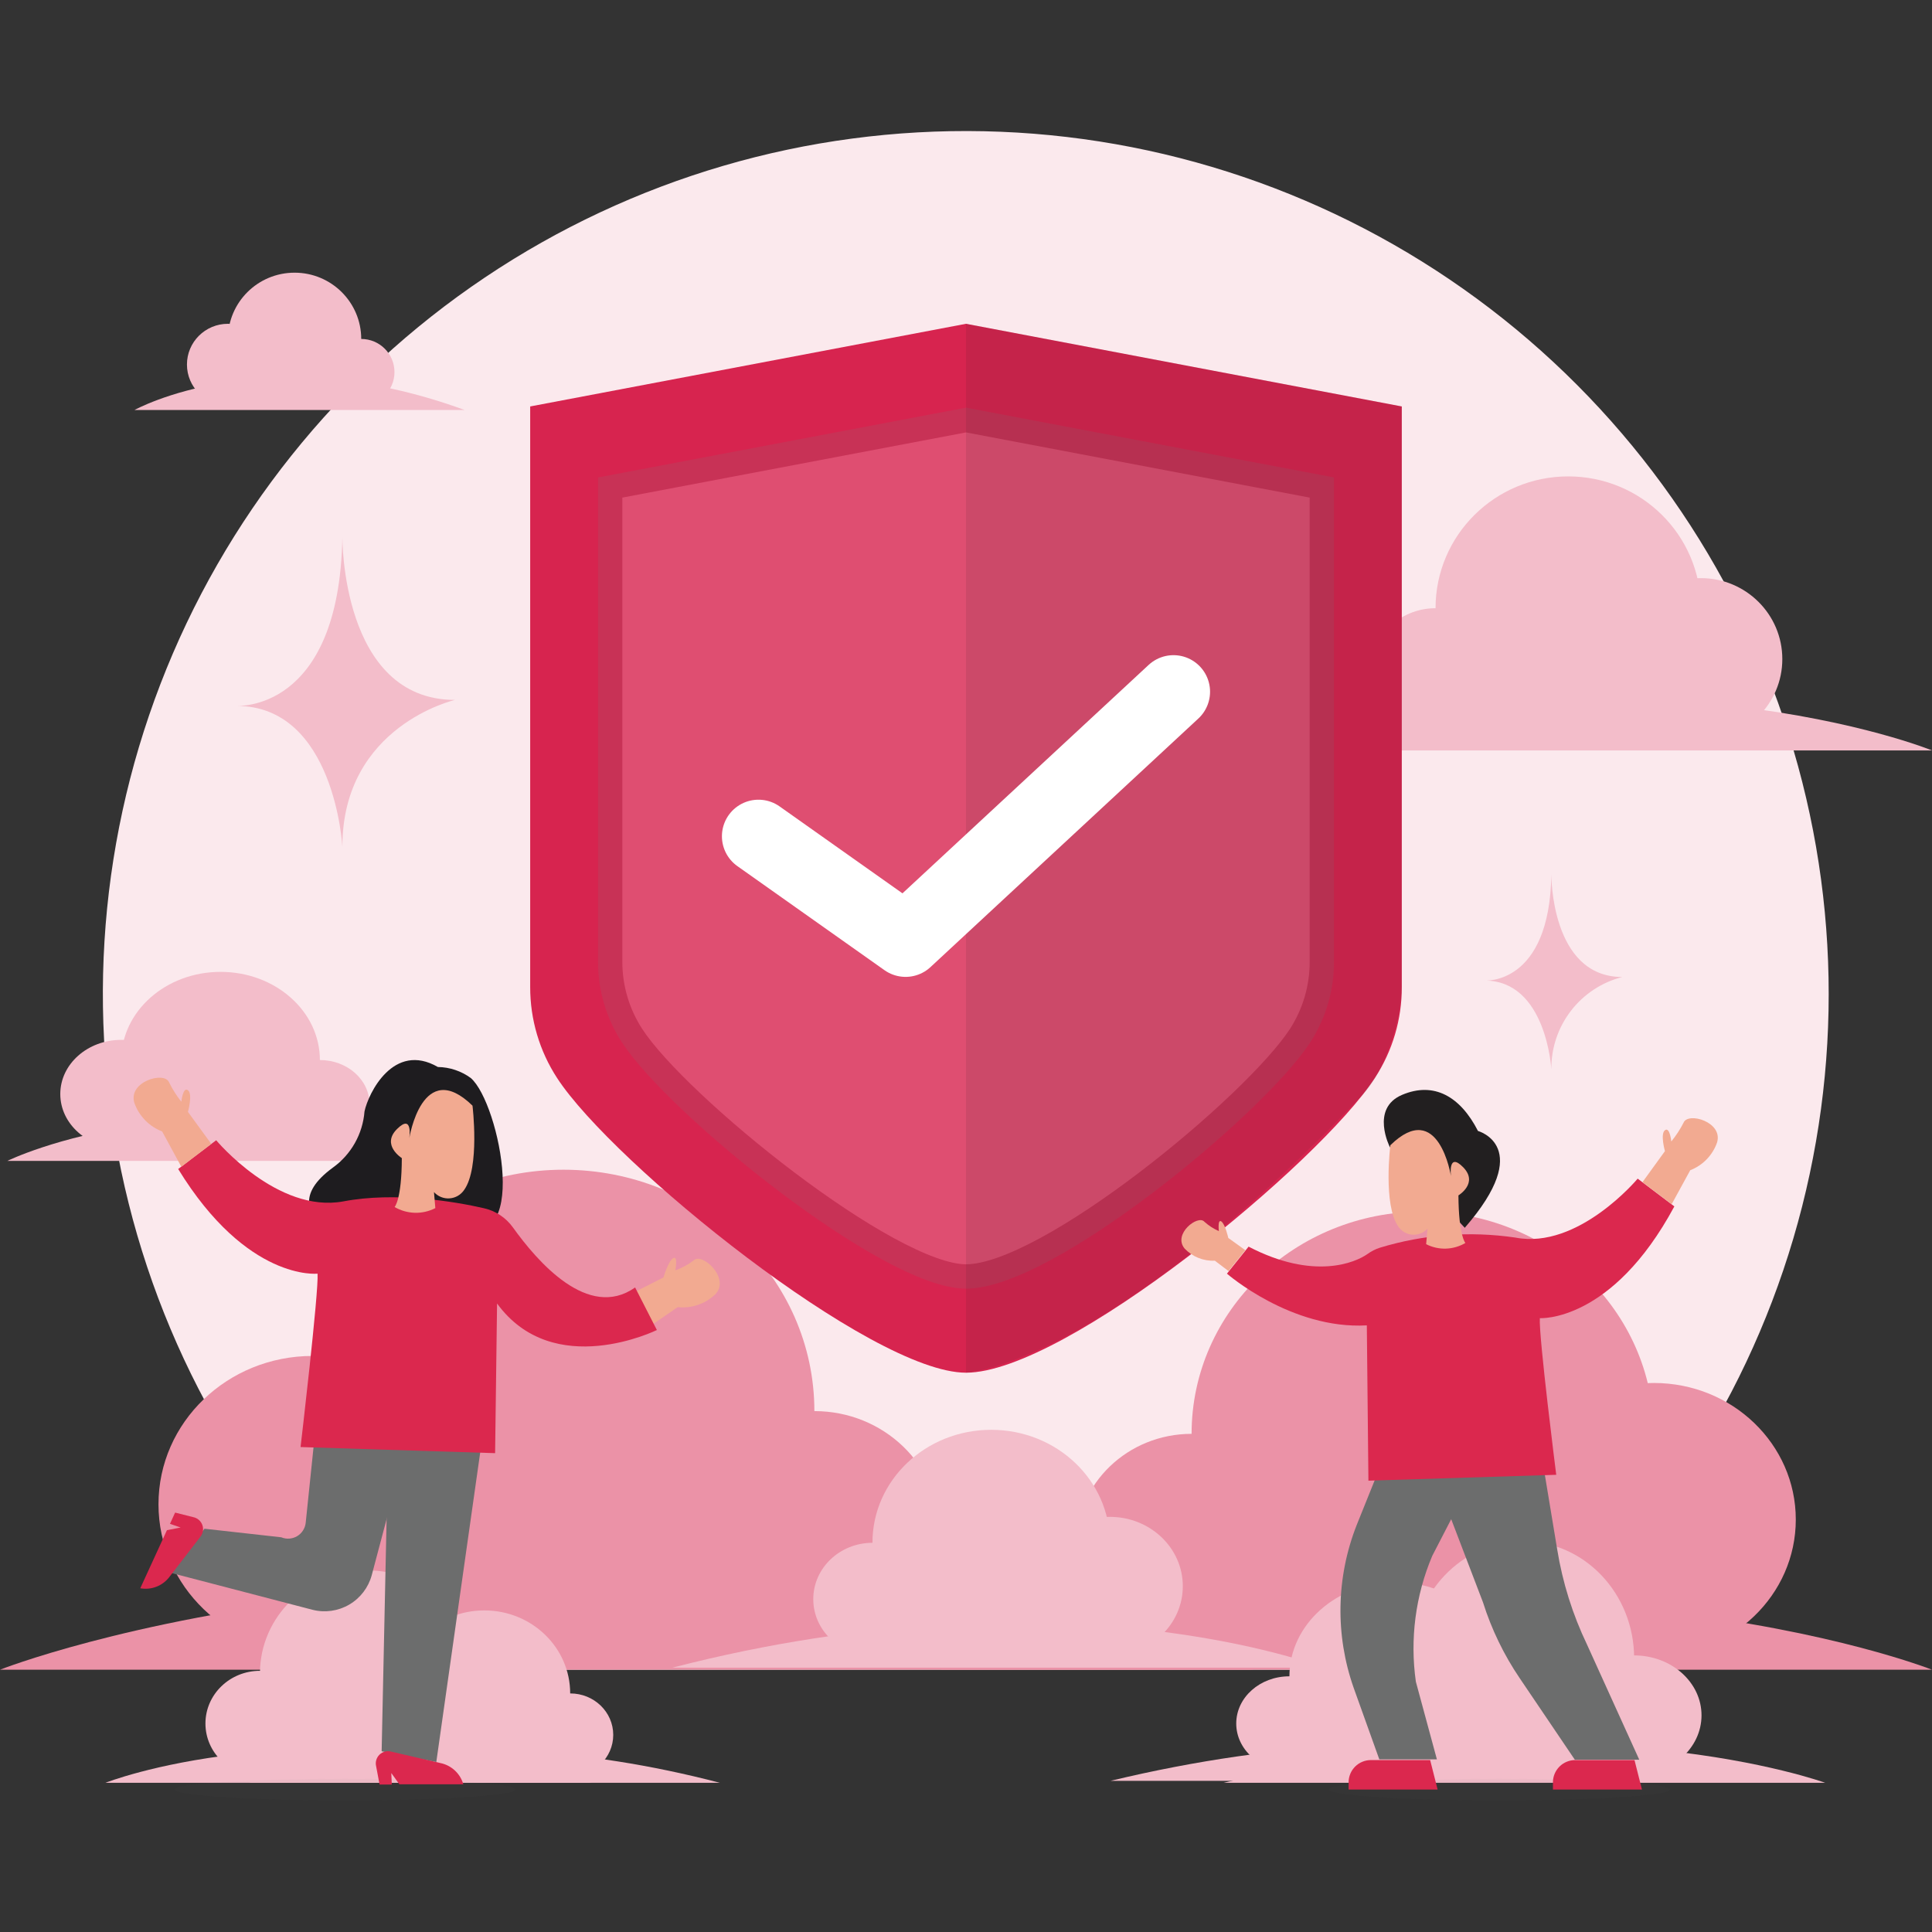 <svg width="158" height="158" viewBox="0 0 158 158" fill="none" xmlns="http://www.w3.org/2000/svg">
<rect x="0" y="0" width="158" height="158" fill="#333333" stroke="none"/>
<path d="M122.871 136.55C134.239 127.522 142.546 115.207 146.659 101.285C150.773 87.363 150.493 72.512 145.858 58.755C141.223 44.998 132.458 33.005 120.758 24.411C109.057 15.818 94.992 11.041 80.478 10.733C65.964 10.426 51.709 14.601 39.655 22.692C27.601 30.781 18.336 42.392 13.121 55.94C7.907 69.488 6.998 84.315 10.518 98.399C14.038 112.482 21.816 125.138 32.791 134.64L35.321 136.55" fill="#FBE9ED"/>
<path d="M116.349 135.44C126.787 135.44 135.249 127.3 135.249 117.26C135.249 107.219 126.787 99.08 116.349 99.08C105.911 99.08 97.449 107.219 97.449 117.26C97.449 127.3 105.911 135.44 116.349 135.44Z" fill="#EB92A7"/>
<path d="M97.45 135.44C102.669 135.44 106.9 131.37 106.9 126.35C106.9 121.33 102.669 117.26 97.45 117.26C92.231 117.26 88 121.33 88 126.35C88 131.37 92.231 135.44 97.45 135.44Z" fill="#EB92A7"/>
<path d="M135.251 135.44C141.663 135.44 146.861 130.439 146.861 124.27C146.861 118.101 141.663 113.1 135.251 113.1C128.839 113.1 123.641 118.101 123.641 124.27C123.641 130.439 128.839 135.44 135.251 135.44Z" fill="#EB92A7"/>
<path d="M76.859 136.55H157.999C157.999 136.55 125.789 123.78 76.859 136.55Z" fill="#EB92A7"/>
<path d="M46.081 135.14C57.413 135.14 66.6 126.302 66.6 115.4C66.6 104.498 57.413 95.66 46.081 95.66C34.748 95.66 25.561 104.498 25.561 115.4C25.561 126.302 34.748 135.14 46.081 135.14Z" fill="#EB92A7"/>
<path d="M66.6 135.14C72.266 135.14 76.86 130.721 76.86 125.27C76.86 119.819 72.266 115.4 66.6 115.4C60.933 115.4 56.34 119.819 56.34 125.27C56.34 130.721 60.933 135.14 66.6 135.14Z" fill="#EB92A7"/>
<path d="M25.561 135.15C32.52 135.15 38.161 129.719 38.161 123.02C38.161 116.321 32.52 110.89 25.561 110.89C18.602 110.89 12.961 116.321 12.961 123.02C12.961 129.719 18.602 135.15 25.561 135.15Z" fill="#EB92A7"/>
<path d="M102.52 136.55H0C0 136.55 40.7 120.41 102.52 136.55Z" fill="#EB92A7"/>
<path d="M81.06 135.39C86.422 135.39 90.77 131.258 90.77 126.16C90.77 121.062 86.422 116.93 81.06 116.93C75.697 116.93 71.35 121.062 71.35 126.16C71.35 131.258 75.697 135.39 81.06 135.39Z" fill="#F3BDCA"/>
<path d="M71.36 135.39C74.038 135.39 76.21 133.326 76.21 130.78C76.21 128.234 74.038 126.17 71.36 126.17C68.681 126.17 66.51 128.234 66.51 130.78C66.51 133.326 68.681 135.39 71.36 135.39Z" fill="#F3BDCA"/>
<path d="M90.77 135.39C94.062 135.39 96.731 132.852 96.731 129.72C96.731 126.589 94.062 124.05 90.77 124.05C87.479 124.05 84.811 126.589 84.811 129.72C84.811 132.852 87.479 135.39 90.77 135.39Z" fill="#F3BDCA"/>
<path d="M55 136.38H108.22C108.22 136.38 87.1 128.1 55 136.38Z" fill="#F3BDCA"/>
<path d="M18.04 93.9C22.524 93.9 26.16 90.672 26.16 86.69C26.16 82.708 22.524 79.48 18.04 79.48C13.555 79.48 9.92 82.708 9.92 86.69C9.92 90.672 13.555 93.9 18.04 93.9Z" fill="#F3BDCA"/>
<path d="M26.16 93.91C28.402 93.91 30.22 92.294 30.22 90.3C30.22 88.306 28.402 86.69 26.16 86.69C23.917 86.69 22.1 88.306 22.1 90.3C22.1 92.294 23.917 93.91 26.16 93.91Z" fill="#F3BDCA"/>
<path d="M9.92 93.9C12.676 93.9 14.91 91.917 14.91 89.47C14.91 87.023 12.676 85.04 9.92 85.04C7.164 85.04 4.93 87.023 4.93 89.47C4.93 91.917 7.164 93.9 9.92 93.9Z" fill="#F3BDCA"/>
<path d="M41 94.94H0.6C0.6 94.94 16.63 87 41 94.94Z" fill="#F3BDCA"/>
<path d="M24.091 33.14C27.101 33.14 29.541 30.713 29.541 27.72C29.541 24.727 27.101 22.3 24.091 22.3C21.081 22.3 18.641 24.727 18.641 27.72C18.641 30.713 21.081 33.14 24.091 33.14Z" fill="#F3BDCA"/>
<path d="M29.54 33.14C31.043 33.14 32.26 31.927 32.26 30.43C32.26 28.933 31.043 27.72 29.54 27.72C28.038 27.72 26.82 28.933 26.82 30.43C26.82 31.927 28.038 33.14 29.54 33.14Z" fill="#F3BDCA"/>
<path d="M18.639 33.14C20.489 33.14 21.989 31.649 21.989 29.81C21.989 27.971 20.489 26.48 18.639 26.48C16.789 26.48 15.289 27.971 15.289 29.81C15.289 31.649 16.789 33.14 18.639 33.14Z" fill="#F3BDCA"/>
<path d="M38 33.53H11C11 33.53 21.7 27.56 38 33.53Z" fill="#F3BDCA"/>
<path d="M128.25 60.52C134.243 60.52 139.1 55.694 139.1 49.74C139.1 43.786 134.243 38.96 128.25 38.96C122.258 38.96 117.4 43.786 117.4 49.74C117.4 55.694 122.258 60.52 128.25 60.52Z" fill="#F3BDCA"/>
<path d="M117.4 60.52C120.394 60.52 122.82 58.107 122.82 55.13C122.82 52.153 120.394 49.74 117.4 49.74C114.407 49.74 111.98 52.153 111.98 55.13C111.98 58.107 114.407 60.52 117.4 60.52Z" fill="#F3BDCA"/>
<path d="M139.099 60.52C142.778 60.52 145.759 57.556 145.759 53.9C145.759 50.244 142.778 47.28 139.099 47.28C135.421 47.28 132.439 50.244 132.439 53.9C132.439 57.556 135.421 60.52 139.099 60.52Z" fill="#F3BDCA"/>
<path d="M98.51 61.37H158C158 61.37 134.38 51.69 98.51 61.37Z" fill="#F3BDCA"/>
<path d="M78.999 26.48L43.359 33.24V80.72C43.354 83.361 44.118 85.947 45.559 88.16C50.109 95.16 71.249 112.26 78.999 112.26C87.169 112.26 107.919 95.11 112.449 88.14C113.886 85.933 114.647 83.354 114.639 80.72V33.24L78.999 26.48Z" fill="#D7244F"/>
<path d="M79 34.35L49.9 39.87V78.64C49.896 80.796 50.522 82.905 51.7 84.71C55.41 90.41 72.7 104.39 79 104.39C85.67 104.39 102.61 90.39 106.32 84.7C107.489 82.895 108.107 80.79 108.1 78.64V39.87L79 34.35Z" fill="#DF4E71" stroke="#C83256" stroke-width="1.99" stroke-miterlimit="10"/>
<path opacity="0.1" d="M79 26.48V112.26C79 112.26 90.32 111.75 111.51 89.45C113.29 87.57 114.64 83.24 114.64 80.66V33.24L79 26.48Z" fill="#231F20"/>
<path d="M62.029 68.39L74.059 76.9L95.969 56.57" stroke="white" stroke-width="5.98" stroke-linecap="round" stroke-linejoin="round"/>
<path d="M29.98 145.26C34.796 145.26 38.7 141.49 38.7 136.84C38.7 132.19 34.796 128.42 29.98 128.42C25.164 128.42 21.26 132.19 21.26 136.84C21.26 141.49 25.164 145.26 29.98 145.26Z" fill="#F3BDCA"/>
<path d="M35.78 145.26C37.785 145.26 39.41 143.689 39.41 141.75C39.41 139.811 37.785 138.24 35.78 138.24C33.776 138.24 32.15 139.811 32.15 141.75C32.15 143.689 33.776 145.26 35.78 145.26Z" fill="#F3BDCA"/>
<path d="M21.261 145.26C23.724 145.26 25.721 143.33 25.721 140.95C25.721 138.57 23.724 136.64 21.261 136.64C18.798 136.64 16.801 138.57 16.801 140.95C16.801 143.33 18.798 145.26 21.261 145.26Z" fill="#F3BDCA"/>
<path d="M48.419 145.8H8.619C8.619 145.8 24.419 139.51 48.419 145.8Z" fill="#F3BDCA"/>
<path d="M39.61 145.28C43.487 145.28 46.63 142.24 46.63 138.49C46.63 134.74 43.487 131.7 39.61 131.7C35.733 131.7 32.59 134.74 32.59 138.49C32.59 142.24 35.733 145.28 39.61 145.28Z" fill="#F3BDCA"/>
<path d="M46.641 145.27C48.579 145.27 50.151 143.752 50.151 141.88C50.151 140.008 48.579 138.49 46.641 138.49C44.702 138.49 43.131 140.008 43.131 141.88C43.131 143.752 44.702 145.27 46.641 145.27Z" fill="#F3BDCA"/>
<path d="M32.59 145.28C34.975 145.28 36.91 143.413 36.91 141.11C36.91 138.807 34.975 136.94 32.59 136.94C30.204 136.94 28.27 138.807 28.27 141.11C28.27 143.413 30.204 145.28 32.59 145.28Z" fill="#F3BDCA"/>
<path d="M58.88 145.8H20.35C20.35 145.8 35.65 139.72 58.88 145.8Z" fill="#F3BDCA"/>
<path d="M38.5 88.16C37.718 87.588 36.778 87.274 35.81 87.26C32.19 85.17 30.12 89.41 29.81 90.89C29.739 91.799 29.471 92.682 29.024 93.476C28.576 94.271 27.961 94.958 27.22 95.49C21.22 99.87 31.02 102.49 31.02 102.49C32.14 98.12 37.47 99.71 37.13 100.1C43.51 103.27 40.88 90.21 38.5 88.16Z" fill="#1E1C1F"/>
<path d="M51.359 105.94L54.259 104.47C54.259 104.47 54.649 103.12 55.059 102.89C55.469 102.66 55.229 103.89 55.229 103.89C55.772 103.695 56.281 103.419 56.739 103.07C57.419 102.4 59.739 104.53 58.509 105.84C58.103 106.231 57.615 106.529 57.082 106.712C56.548 106.895 55.981 106.959 55.419 106.9L52.719 108.76L51.359 105.94Z" fill="#F2AA91"/>
<path d="M25.831 116.53H33.661L30.401 128.82C30.126 129.832 29.465 130.696 28.56 131.225C27.654 131.754 26.578 131.907 25.561 131.65L14.051 128.65L16.721 125.02L23.001 125.72C23.209 125.807 23.436 125.844 23.661 125.828C23.887 125.812 24.105 125.743 24.3 125.628C24.494 125.512 24.659 125.353 24.78 125.162C24.902 124.971 24.978 124.755 25.001 124.53L25.831 116.53Z" fill="#6C6D6D"/>
<path d="M31.781 116.53H39.591L35.681 144.1L31.211 143.22L31.781 116.53Z" fill="#6C6D6D"/>
<g opacity="0.2">
<path opacity="0.2" d="M28.219 147.23C35.918 147.23 42.159 146.836 42.159 146.35C42.159 145.864 35.918 145.47 28.219 145.47C20.52 145.47 14.279 145.864 14.279 146.35C14.279 146.836 20.52 147.23 28.219 147.23Z" fill="#727272"/>
</g>
<path d="M40.49 118.84L24.58 118.34C24.58 118.34 26.08 105.6 25.97 104.16C25.97 104.16 20.22 104.81 14.57 95.6L17.68 93.25C17.68 93.25 22.68 99.25 28.08 98.25C32.28 97.45 37.15 98.25 39.58 98.81C40.531 99.025 41.37 99.58 41.94 100.37C43.94 103.16 48.1 108 51.94 105.29L53.72 108.77C53.72 108.77 45.27 112.94 40.65 106.6L40.49 118.84Z" fill="#DB284E"/>
<path d="M17.28 93.55L15.37 90.93C15.37 90.93 15.78 89.47 15.37 89.16C14.96 88.85 14.83 90.1 14.83 90.1C14.441 89.611 14.105 89.082 13.83 88.52C13.46 87.58 10.45 88.45 10.99 90.2C11.178 90.729 11.478 91.212 11.87 91.614C12.262 92.016 12.736 92.329 13.26 92.53L14.83 95.42L17.28 93.55Z" fill="#F2AA91"/>
<path d="M38.641 90.42C38.641 90.42 39.261 95.48 37.961 97.31C37.828 97.508 37.652 97.674 37.446 97.794C37.239 97.914 37.008 97.986 36.77 98.003C36.532 98.021 36.293 97.983 36.071 97.894C35.849 97.805 35.651 97.667 35.491 97.49L35.601 98.8C35.083 99.066 34.507 99.198 33.924 99.182C33.342 99.166 32.774 99.004 32.271 98.71C32.271 98.71 32.851 98.12 32.861 94.71C32.861 94.71 31.151 93.64 32.471 92.33C33.791 91.02 33.471 93.09 33.471 93.09C33.471 93.09 34.531 86.42 38.641 90.42Z" fill="#F2AA91"/>
<path d="M15.791 124.07L14.321 123.7L13.901 124.62L14.771 124.92L13.651 125.14L11.471 129.89C11.911 129.969 12.365 129.926 12.783 129.766C13.201 129.605 13.566 129.334 13.841 128.98L16.361 125.71C16.477 125.577 16.555 125.416 16.589 125.243C16.622 125.07 16.609 124.891 16.551 124.725C16.494 124.558 16.393 124.41 16.259 124.295C16.125 124.18 15.964 124.102 15.791 124.07Z" fill="#DB284E"/>
<path d="M30.761 144.45L31.041 145.94H32.041L32.001 145L32.661 145.92H37.891C37.767 145.484 37.525 145.091 37.191 144.784C36.858 144.477 36.446 144.268 36.001 144.18L32.001 143.25C31.833 143.203 31.655 143.201 31.486 143.244C31.317 143.287 31.162 143.373 31.037 143.495C30.912 143.616 30.82 143.768 30.772 143.936C30.723 144.103 30.72 144.28 30.761 144.45Z" fill="#DB284E"/>
<path d="M124.56 145.18C129.575 145.18 133.64 140.895 133.64 135.61C133.64 130.325 129.575 126.04 124.56 126.04C119.546 126.04 115.48 130.325 115.48 135.61C115.48 140.895 119.546 145.18 124.56 145.18Z" fill="#F3BDCA"/>
<path d="M115.689 145.19C118.169 145.19 120.179 143.404 120.179 141.2C120.179 138.996 118.169 137.21 115.689 137.21C113.209 137.21 111.199 138.996 111.199 141.2C111.199 143.404 113.209 145.19 115.689 145.19Z" fill="#F3BDCA"/>
<path d="M133.641 145.18C136.684 145.18 139.151 142.986 139.151 140.28C139.151 137.574 136.684 135.38 133.641 135.38C130.598 135.38 128.131 137.574 128.131 140.28C128.131 142.986 130.598 145.18 133.641 145.18Z" fill="#F3BDCA"/>
<path d="M100.061 145.8H149.271C149.271 145.8 129.741 138.65 100.061 145.8Z" fill="#F3BDCA"/>
<path d="M114.129 144.81C118.923 144.81 122.809 141.358 122.809 137.1C122.809 132.842 118.923 129.39 114.129 129.39C109.335 129.39 105.449 132.842 105.449 137.1C105.449 141.358 109.335 144.81 114.129 144.81Z" fill="#F3BDCA"/>
<path d="M105.44 144.81C107.837 144.81 109.78 143.082 109.78 140.95C109.78 138.818 107.837 137.09 105.44 137.09C103.043 137.09 101.1 138.818 101.1 140.95C101.1 143.082 103.043 144.81 105.44 144.81Z" fill="#F3BDCA"/>
<path d="M122.81 144.81C125.754 144.81 128.14 142.688 128.14 140.07C128.14 137.452 125.754 135.33 122.81 135.33C119.867 135.33 117.48 137.452 117.48 140.07C117.48 142.688 119.867 144.81 122.81 144.81Z" fill="#F3BDCA"/>
<path d="M90.811 145.64H138.431C138.431 145.64 119.531 138.72 90.811 145.64Z" fill="#F3BDCA"/>
<path d="M28 43.92C28 43.92 27.89 57.24 37.21 57.24C37.21 57.24 28 59.35 28 69.24C28 69.24 27.37 57.73 19.34 57.73C19.3 57.71 27.74 58.36 28 43.92Z" fill="#F3BDCA"/>
<path d="M126.87 71.51C126.87 71.51 126.8 79.9 132.67 79.9C130.998 80.328 129.517 81.304 128.466 82.673C127.414 84.042 126.852 85.724 126.87 87.45C126.87 87.45 126.47 80.19 121.41 80.19C121.41 80.19 126.73 80.61 126.87 71.51Z" fill="#F3BDCA"/>
<g opacity="0.2">
<path opacity="0.2" d="M122.62 147.23C130.319 147.23 136.56 146.836 136.56 146.35C136.56 145.864 130.319 145.47 122.62 145.47C114.921 145.47 108.68 145.864 108.68 146.35C108.68 146.836 114.921 147.23 122.62 147.23Z" fill="#727272"/>
</g>
<path d="M113.659 93.8C113.659 93.8 112.049 90.65 114.659 89.54C117.269 88.43 119.429 89.67 120.869 92.49C120.869 92.49 125.569 93.77 119.789 100.41L113.659 93.8Z" fill="#221F20"/>
<path d="M114.08 116.94H125.73L127.35 126.72C127.787 129.417 128.608 132.037 129.79 134.5L134.06 143.91H128.79L124.28 137.24C122.985 135.329 121.975 133.241 121.28 131.04L118.68 124.24L117.13 127.24C115.758 130.485 115.295 134.042 115.79 137.53L117.51 143.88H112.8L110.71 138.05C109.182 133.723 109.268 128.99 110.95 124.72L114.08 116.94Z" fill="#6C6D6D"/>
<path d="M111.91 121.09L127.27 120.61C127.27 120.61 125.82 109.19 125.93 107.8C125.93 107.8 131.81 108.18 136.93 98.66L133.93 96.39C133.93 96.39 129.08 102.21 123.93 101.21C120.217 100.663 116.43 100.946 112.84 102.04C112.482 102.156 112.144 102.328 111.84 102.55C110.84 103.26 107.43 104.72 102.11 101.95L100.34 104.16C100.34 104.16 105.59 108.74 111.78 108.39L111.91 121.09Z" fill="#DB284E"/>
<path d="M110.289 146.35H117.569L116.959 143.94H112.119C111.879 143.939 111.641 143.985 111.42 144.076C111.198 144.166 110.996 144.3 110.826 144.469C110.656 144.639 110.521 144.84 110.429 145.061C110.336 145.283 110.289 145.52 110.289 145.76V146.35Z" fill="#DB284E"/>
<path d="M127 146.35H134.28L133.67 143.94H128.83C128.59 143.939 128.352 143.985 128.13 144.076C127.908 144.166 127.707 144.3 127.537 144.469C127.367 144.639 127.232 144.84 127.139 145.061C127.047 145.283 127 145.52 127 145.76V146.35Z" fill="#DB284E"/>
<path d="M134.32 96.68L136.16 94.14C136.16 94.14 135.76 92.73 136.16 92.43C136.56 92.13 136.68 93.35 136.68 93.35C137.066 92.876 137.401 92.364 137.68 91.82C138.03 90.91 140.94 91.75 140.42 93.44C140.24 93.953 139.951 94.42 139.573 94.81C139.195 95.2 138.737 95.504 138.23 95.7L136.71 98.48L134.32 96.68Z" fill="#F2AA91"/>
<path d="M101.841 102.24L100.451 101.24C100.451 101.24 100.201 100.11 99.88 99.89C99.561 99.67 99.68 100.68 99.68 100.68C99.245 100.489 98.843 100.229 98.49 99.91C97.971 99.32 95.9 100.91 96.871 102.1C97.187 102.436 97.573 102.7 98.001 102.872C98.429 103.045 98.889 103.123 99.35 103.1L100.471 103.95" fill="#F2AA91"/>
<path d="M113.701 93.66C113.701 93.66 113.101 98.54 114.351 100.3C114.479 100.492 114.649 100.653 114.848 100.77C115.048 100.886 115.271 100.956 115.502 100.973C115.732 100.991 115.963 100.955 116.178 100.87C116.393 100.784 116.585 100.651 116.741 100.48L116.631 101.75C117.131 102.005 117.687 102.13 118.248 102.113C118.81 102.095 119.357 101.936 119.841 101.65C119.841 101.65 119.291 101.09 119.271 97.76C119.271 97.76 120.931 96.76 119.661 95.46C118.391 94.16 118.661 96.19 118.661 96.19C118.661 96.19 117.661 89.79 113.701 93.66Z" fill="#F2AA91"/>
</svg>
